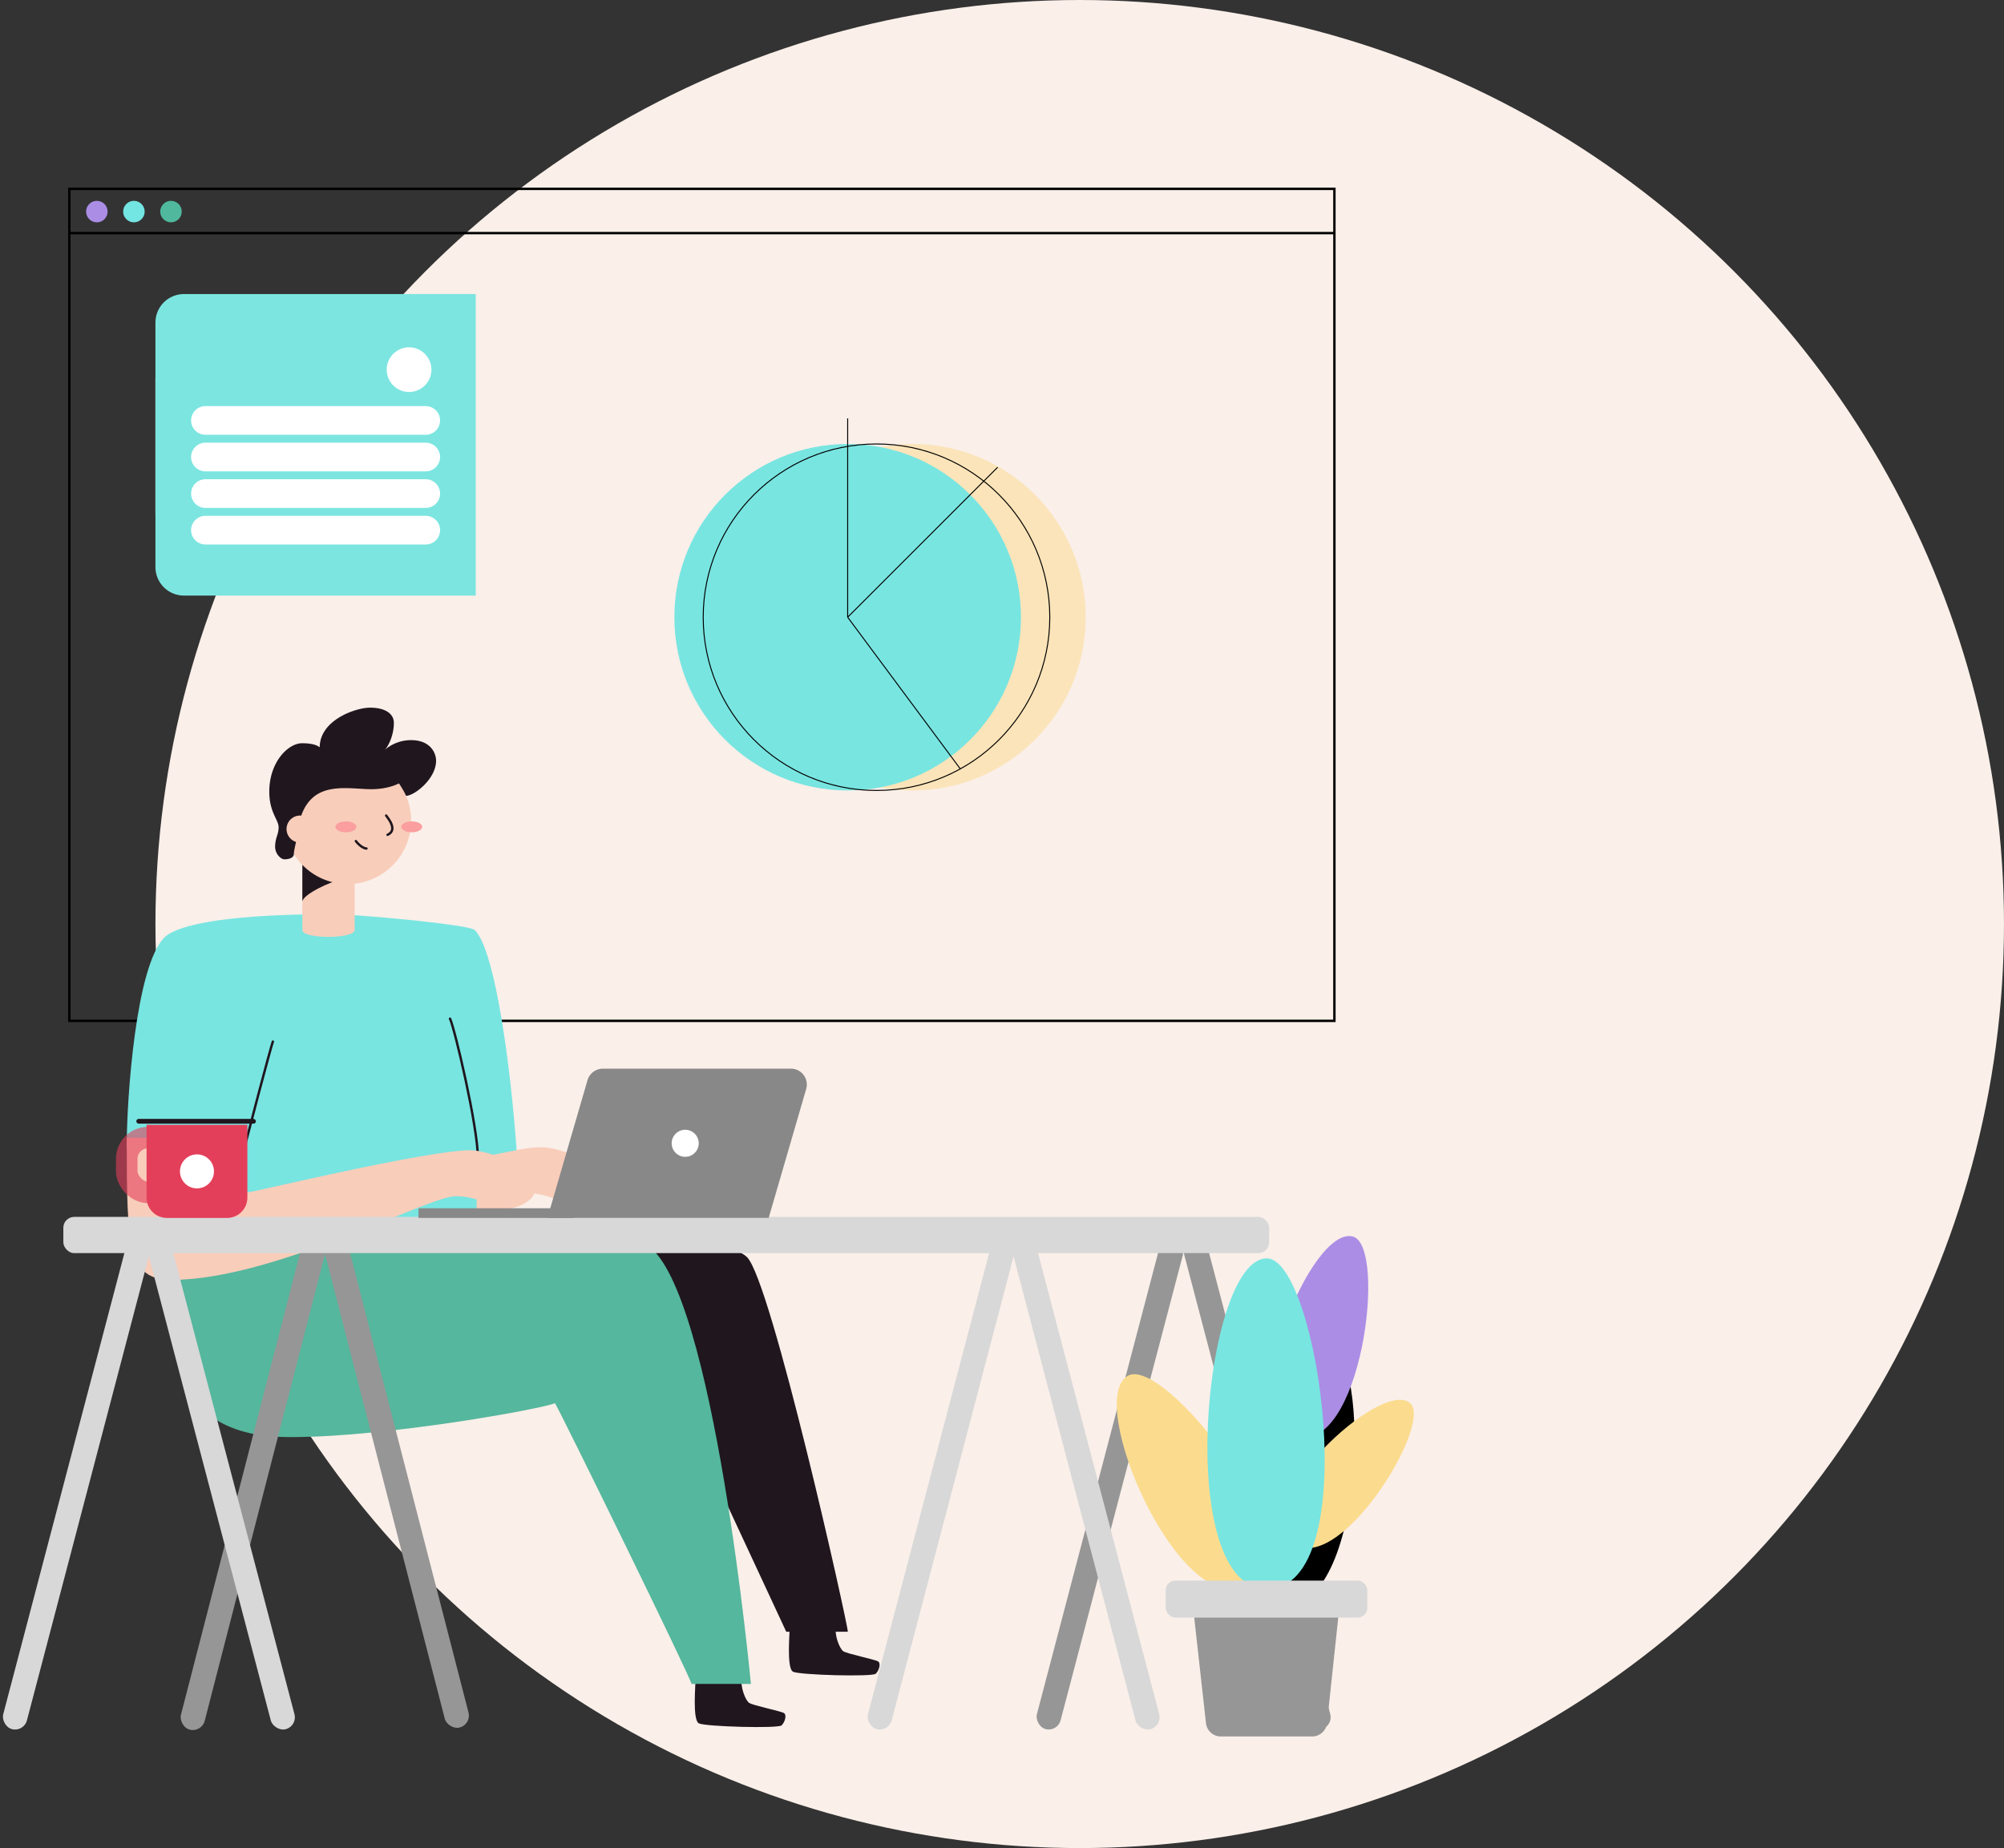 <svg xmlns="http://www.w3.org/2000/svg" width="838" height="773" viewBox="0 0 838 773">
  <rect x="0" y="0" width="838" height="773" fill="#333333" stroke="none"/>
  <defs>
    <style>
      .cls-1 {
        fill: #faefe9;
      }

      .cls-12, .cls-15, .cls-2, .cls-24, .cls-26, .cls-3 {
        fill: none;
      }

      .cls-2, .cls-26, .cls-3 {
        stroke: #000;
      }

      .cls-12, .cls-15, .cls-2, .cls-24, .cls-26 {
        stroke-miterlimit: 10;
      }

      .cls-4 {
        fill: #ab8de5;
      }

      .cls-5 {
        fill: #73e5e2;
      }

      .cls-6 {
        fill: #50b89d;
      }

      .cls-7 {
        fill: #1f161e;
      }

      .cls-8 {
        fill: #78e5e1;
      }

      .cls-9 {
        fill: #55b79d;
      }

      .cls-10 {
        fill: #f8cdba;
      }

      .cls-11 {
        fill: #fa9e9f;
      }

      .cls-12 {
        stroke: #1f161e;
      }

      .cls-12, .cls-24 {
        stroke-linecap: round;
      }

      .cls-13 {
        fill: #969696;
      }

      .cls-14 {
        fill: #d8d8d8;
      }

      .cls-15 {
        stroke: #e43f5a;
        stroke-width: 9px;
        opacity: 0.6;
      }

      .cls-16 {
        fill: #e43f5a;
      }

      .cls-17 {
        fill: #1f171e;
      }

      .cls-18 {
        fill: #fff;
      }

      .cls-19 {
        fill: #fbdc8e;
      }

      .cls-20 {
        fill: #888;
      }

      .cls-21 {
        fill: #f8e7c1;
      }

      .cls-22 {
        fill: #7ce5e0;
      }

      .cls-23 {
        fill: #ab91e0;
      }

      .cls-24 {
        stroke: #fff;
        stroke-width: 12px;
      }

      .cls-25 {
        fill: #fadb93;
        opacity: 0.57;
      }

      .cls-26 {
        stroke-width: 0.41px;
      }
    </style>
  </defs>
  <g id="Group_1" data-name="Group 1" transform="translate(-47 -287)">
    <g id="Layer_2" data-name="Layer 2" transform="translate(112 287)">
      <g id="Background">
        <circle id="Ellipse_21" data-name="Ellipse 21" class="cls-1" cx="386.5" cy="386.5" r="386.5"/>
      </g>
    </g>
    <g id="Layer_2-2" data-name="Layer 2" transform="translate(75.5 365.5)">
      <g id="Middle_ground" data-name="Middle ground">
        <rect id="Rectangle_24" data-name="Rectangle 24" class="cls-2" width="529" height="348" transform="translate(0.5 0.5)"/>
        <line id="Line_1" data-name="Line 1" class="cls-2" x2="529" transform="translate(0.5 19)"/>
        <path id="Path_30" data-name="Path 30" class="cls-3" d="M243,0" transform="translate(228.5 112)"/>
        <path id="Path_31" data-name="Path 31" class="cls-3" d="M243,0" transform="translate(228.5 136)"/>
        <circle id="Ellipse_14" data-name="Ellipse 14" class="cls-4" cx="4.5" cy="4.5" r="4.5" transform="translate(7.5 5.5)"/>
        <circle id="Ellipse_15" data-name="Ellipse 15" class="cls-5" cx="4.5" cy="4.5" r="4.5" transform="translate(23 5.5)"/>
        <circle id="Ellipse_16" data-name="Ellipse 16" class="cls-6" cx="4.5" cy="4.5" r="4.5" transform="translate(38.5 5.5)"/>
      </g>
    </g>
    <g id="Layer_2-3" data-name="Layer 2" transform="translate(100 583)">
      <g id="Layer_2-4" data-name="Layer 2">
        <path id="Path_4" data-name="Path 4" class="cls-7" d="M237.87,406.14c0,2.37-1.39,17.32,1.38,18.7s33.21,2.22,34.6.83,2.21-4.29,1-5.12-13-3.18-14.6-4.29-3.81-7-3-10.12"/>
        <path id="Path_5" data-name="Path 5" class="cls-8" d="M146.83,210.71,164,204.57c-.74-31.27-8.05-101.14-18.44-111.53-2.43-2.44-50.69-6.68-59.31-6.68-51.38,0-66.61,5.87-70.49,9.74C3.75,108.09,0,163.71,0,183.18s55,29.56,55,29.56l64.47,4.44s14.15,1.45,26.38,2.17C146.11,215.6,146.83,210.71,146.83,210.71Z"/>
        <path id="Path_6" data-name="Path 6" class="cls-7" d="M197.9,228.84c4.69-1.39,51.33-9,61.48,1s42.15,153.37,42.15,156.67H275.78L241,311.74"/>
        <path id="Path_7" data-name="Path 7" class="cls-9" d="M28.09,216.09c-1.17,5.85-8.2,12.13-8.2,44,0,44.08,36.09,45,49.06,45,40.37,0,105.71-12,110.12-14.19,2.93,4.89,56.86,115,57.1,117.45H261S245.61,243.71,217.85,225C208.83,219,48.79,212.53,28.09,216.09Z"/>
        <path id="Path_8" data-name="Path 8" class="cls-10" d="M173.49,183.87c-6.53,0-11.9,1.55-26.66,4.45l-.78,28.24c14-5.64,17.26-13.48,21.32-13.48,10.14,0,15.44,5.23,21.43,5.23,4.18,0,11.69-3.28,11.69-7.74C200.49,191.23,181.56,183.87,173.49,183.87Z"/>
        <path id="Path_9" data-name="Path 9" class="cls-7" d="M277.24,384.53c0,2.38-1.39,17.32,1.38,18.71s33.21,2.21,34.6.83,2.21-4.29,1-5.12-13-3.19-14.6-4.29-3.81-7-3-10.13"/>
        <path id="Path_10" data-name="Path 10" class="cls-10" d="M95.31,93c0,3.78-21.88,3.89-21.88,0V62.35H95.31Z"/>
        <path id="Path_11" data-name="Path 11" class="cls-7" d="M88.19,72.42c-2,0-14.76,5.63-14.76,8.78V64.61C76.61,64.61,88.19,72.42,88.19,72.42Z"/>
        <circle id="Ellipse_7" data-name="Ellipse 7" class="cls-10" cx="26.5" cy="26.5" r="26.5" transform="translate(65.91 20.77)"/>
        <path id="Path_12" data-name="Path 12" class="cls-7" d="M119.77,26.5c-3.28,5.21-10.14,7.6-17.57,7.6-6.33,0-15.55-1.84-22.12,1.9-3.54,2-7.61,6.55-8.44,15.66,0,1.56-1.76,7.61-1.76,9.56,0,1.34-1.5,2.21-4,2.21-1.29,0-3.83-2.1-3.83-5.29,0-3.69,1.46-5,1.46-8.13s-3.9-6.18-3.9-14.88c0-12.53,8-20.25,13.66-20.25,5.15,0,6.78,1.2,7.43,1.71C80.7,5.2,95.7,0,101.7,0c6.8,0,10,2.8,10,6.34,0,5.67-2.69,10.47-4.06,11.55a16.79,16.79,0,0,1,11.29-4.31c7.8,0,10.42,5.12,10.42,8.62,0,7.62-9.14,14.67-12.54,14.67a35.649,35.649,0,0,0-3-5.2"/>
        <circle id="Ellipse_8" data-name="Ellipse 8" class="cls-10" cx="5.65" cy="5.65" r="5.65" transform="translate(66.82 45.12)"/>
        <ellipse id="Ellipse_9" data-name="Ellipse 9" class="cls-11" cx="4.38" cy="2.28" rx="4.38" ry="2.28" transform="translate(114.79 47.57)"/>
        <ellipse id="Ellipse_10" data-name="Ellipse 10" class="cls-11" cx="4.38" cy="2.28" rx="4.38" ry="2.28" transform="translate(87.25 47.57)"/>
        <path id="Path_13" data-name="Path 13" class="cls-12" d="M108.48,45.12c.82,1.16,5,6.07.58,8.06"/>
        <path id="Path_14" data-name="Path 14" class="cls-12" d="M100.24,58.91c-1.32,0-3.35-1.63-4.43-3.11"/>
        <path id="Path_15" data-name="Path 15" class="cls-12" d="M135.18,130.08c2,4.26,11.65,45.25,11.65,58.24"/>
        <path id="Path_16" data-name="Path 16" class="cls-10" d="M0,179.87c0,46.09.42,59.46,18.93,59.46,42.64,0,107.1-35,118.59-35,10.14,0,15.44,5.23,21.44,5.23,4.17,0,11.69-3.29,11.69-7.74,0-9.34-18.93-16.7-27-16.7-18.16,0-90.68,17.51-92.44,17.51s-4.75-.77-4.75-3.75c0-5.41,3.53-17.9,4-19Z"/>
        <path id="Path_17" data-name="Path 17" class="cls-12" d="M61.1,139.67c-1.22,3.51-10.73,39.79-11.84,44.2"/>
      </g>
    </g>
    <g id="Layer_2-5" data-name="Layer 2" transform="translate(48.129 796)">
      <g id="Layer_2-6" data-name="Layer 2">
        <rect id="Rectangle_1" data-name="Rectangle 1" class="cls-13" width="10.24" height="211.6" rx="5.12" transform="matrix(-0.967, 0.254, -0.254, -0.967, 556.438, 212.96)"/>
        <rect id="Rectangle_2" data-name="Rectangle 2" class="cls-13" width="10.24" height="211.6" rx="5.12" transform="matrix(0.967, 0.254, -0.254, 0.967, 484.915, 8.318)"/>
        <rect id="Rectangle_3" data-name="Rectangle 3" class="cls-14" width="10.24" height="211.6" rx="5.12" transform="matrix(0.967, 0.254, -0.254, 0.967, 414.277, 8.327)"/>
        <rect id="Rectangle_4" data-name="Rectangle 4" class="cls-14" width="10.24" height="211.6" rx="5.12" transform="matrix(-0.967, 0.254, -0.254, -0.967, 484.908, 212.966)"/>
        <rect id="Rectangle_5" data-name="Rectangle 5" class="cls-13" width="10.257" height="211.959" rx="5.129" transform="translate(126.166 7.933) rotate(14.452)"/>
        <rect id="Rectangle_6" data-name="Rectangle 6" class="cls-13" width="10.257" height="211.959" rx="5.129" transform="translate(196.066 212.277) rotate(165.548)"/>
        <rect id="Rectangle_7" data-name="Rectangle 7" class="cls-14" width="504.23" height="15.15" rx="4.53" transform="translate(25.36)"/>
        <rect id="Rectangle_8" data-name="Rectangle 8" class="cls-14" width="10.24" height="211.6" rx="5.12" transform="matrix(0.967, 0.254, -0.254, 0.967, 52.672, 8.337)"/>
        <rect id="Rectangle_9" data-name="Rectangle 9" class="cls-14" width="10.24" height="211.6" rx="5.12" transform="matrix(-0.967, 0.254, -0.254, -0.967, 123.312, 212.968)"/>
      </g>
    </g>
    <g id="Layer_2-7" data-name="Layer 2" transform="translate(91 755)">
      <g id="Layer_1" data-name="Layer 1" transform="translate(9)">
        <rect id="Rectangle_20" data-name="Rectangle 20" class="cls-15" width="17.75" height="22.906" rx="8.875" transform="translate(0 7.831)"/>
        <path id="Path_18" data-name="Path 18" class="cls-16" d="M72.5,19V49.471a8.514,8.514,0,0,0,8.484,8.484h25.185a8.514,8.514,0,0,0,8.484-8.484V19Z" transform="translate(-64.212 -16.52)"/>
        <rect id="Rectangle_21" data-name="Rectangle 21" class="cls-17" width="50" height="2" rx="1" transform="translate(4)"/>
        <circle id="Ellipse_12" data-name="Ellipse 12" class="cls-18" cx="7.113" cy="7.113" r="7.113" transform="translate(22.253 14.846)"/>
      </g>
    </g>
    <g id="Layer_2-8" data-name="Layer 2" transform="translate(420.997 741.002)">
      <g id="Layer_2-9" data-name="Layer 2" transform="translate(93 63)">
        <path id="Path_19" data-name="Path 19" d="M88.06,44.37c19,3.61,15.61,117-20.86,110.14C32.76,148,64.88,40,88.06,44.37Z"/>
        <path id="Path_20" data-name="Path 20" class="cls-19" d="M4.64,58.43c15.12-8.55,78.41,71.09,49.46,87.46C26.75,161.36-13.77,68.84,4.64,58.43Z"/>
        <path id="Path_21" data-name="Path 21" class="cls-13" d="M81.69,209.32H43.51a6.25,6.25,0,0,1-6.21-5.56l-4.82-43.29a6.25,6.25,0,0,1,6.21-6.94H86.31a6.24,6.24,0,0,1,6.21,6.91l-4.61,43.29a6.26,6.26,0,0,1-6.22,5.59Z"/>
        <path id="Path_22" data-name="Path 22" class="cls-4" d="M98.79.23C113.26,4.44,102.17,92,74.46,83.91,48.3,76.3,81.18-4.89,98.79.23Z"/>
        <path id="Path_23" data-name="Path 23" class="cls-19" d="M122.65,69.87c10,8.63-30.68,74.56-49.9,58C54.6,112.3,110.44,59.37,122.65,69.87Z"/>
        <path id="Path_24" data-name="Path 24" class="cls-8" d="M62.7,9.34c21.66,0,41.49,138.29,0,138.29C23.52,147.63,36.33,9.34,62.7,9.34Z"/>
        <rect id="Rectangle_22" data-name="Rectangle 22" class="cls-14" width="84.3" height="15.48" rx="4.05" transform="translate(20.46 144.12)"/>
      </g>
    </g>
    <g id="Layer_2-10" data-name="Layer 2" transform="translate(222 734.001)">
      <g id="Layer_2-11" data-name="Layer 2">
        <path id="Path_25" data-name="Path 25" class="cls-20" d="M146.43,62.42H53.92L70.68,4.79A6.72,6.72,0,0,1,77.16,0h78.5a6.63,6.63,0,0,1,6.48,8.41Z"/>
        <circle id="Ellipse_13" data-name="Ellipse 13" class="cls-18" cx="5.66" cy="5.66" r="5.66" transform="translate(105.87 25.55)"/>
        <rect id="Rectangle_23" data-name="Rectangle 23" class="cls-20" width="64.91" height="4.05" transform="translate(0 58.38)"/>
      </g>
    </g>
    <g id="Layer_2-12" data-name="Layer 2" transform="translate(112 410)">
      <g id="Layer_1-2" data-name="Layer 1">
        <path id="Path_32" data-name="Path 32" class="cls-21" d="M34.97,126A34.97,34.97,0,0,1,0,91.03V34.97Z"/>
        <path id="Path_27" data-name="Path 27" class="cls-22" d="M133.933,0H11.9A11.925,11.925,0,0,0,0,11.9V114.217a11.925,11.925,0,0,0,11.9,11.9H133.933Z"/>
        <path id="Path_28" data-name="Path 28" class="cls-23" d="M.3,10.368Z" transform="translate(-0.198)"/>
        <line id="Line_6" data-name="Line 6" class="cls-24" x2="92.121" transform="translate(20.906 52.859)"/>
        <line id="Line_7" data-name="Line 7" class="cls-24" x2="92.121" transform="translate(20.906 68.156)"/>
        <line id="Line_8" data-name="Line 8" class="cls-24" x2="92.121" transform="translate(20.906 83.453)"/>
        <line id="Line_9" data-name="Line 9" class="cls-24" x2="92.121" transform="translate(20.906 98.75)"/>
        <circle id="Ellipse_17" data-name="Ellipse 17" class="cls-18" cx="9.348" cy="9.348" r="9.348" transform="translate(96.71 22.265)"/>
      </g>
    </g>
    <g id="Layer_2-13" data-name="Layer 2" transform="translate(329 462)">
      <g id="Layer_2-14" data-name="Layer 2" transform="translate(0)">
        <circle id="Ellipse_18" data-name="Ellipse 18" class="cls-25" cx="72.465" cy="72.465" r="72.465" transform="translate(27.07 10.702)"/>
        <circle id="Ellipse_19" data-name="Ellipse 19" class="cls-8" cx="72.465" cy="72.465" r="72.465" transform="translate(0 10.702)"/>
        <line id="Line_10" data-name="Line 10" class="cls-26" y1="83.167" transform="translate(72.465)"/>
        <line id="Line_11" data-name="Line 11" class="cls-26" y1="62.719" x2="62.719" transform="translate(72.465 20.448)"/>
        <line id="Line_12" data-name="Line 12" class="cls-26" x2="47.098" y2="63.442" transform="translate(72.465 83.167)"/>
        <circle id="Ellipse_20" data-name="Ellipse 20" class="cls-26" cx="72.465" cy="72.465" r="72.465" transform="translate(12.054 10.702)"/>
      </g>
    </g>
  </g>
</svg>
